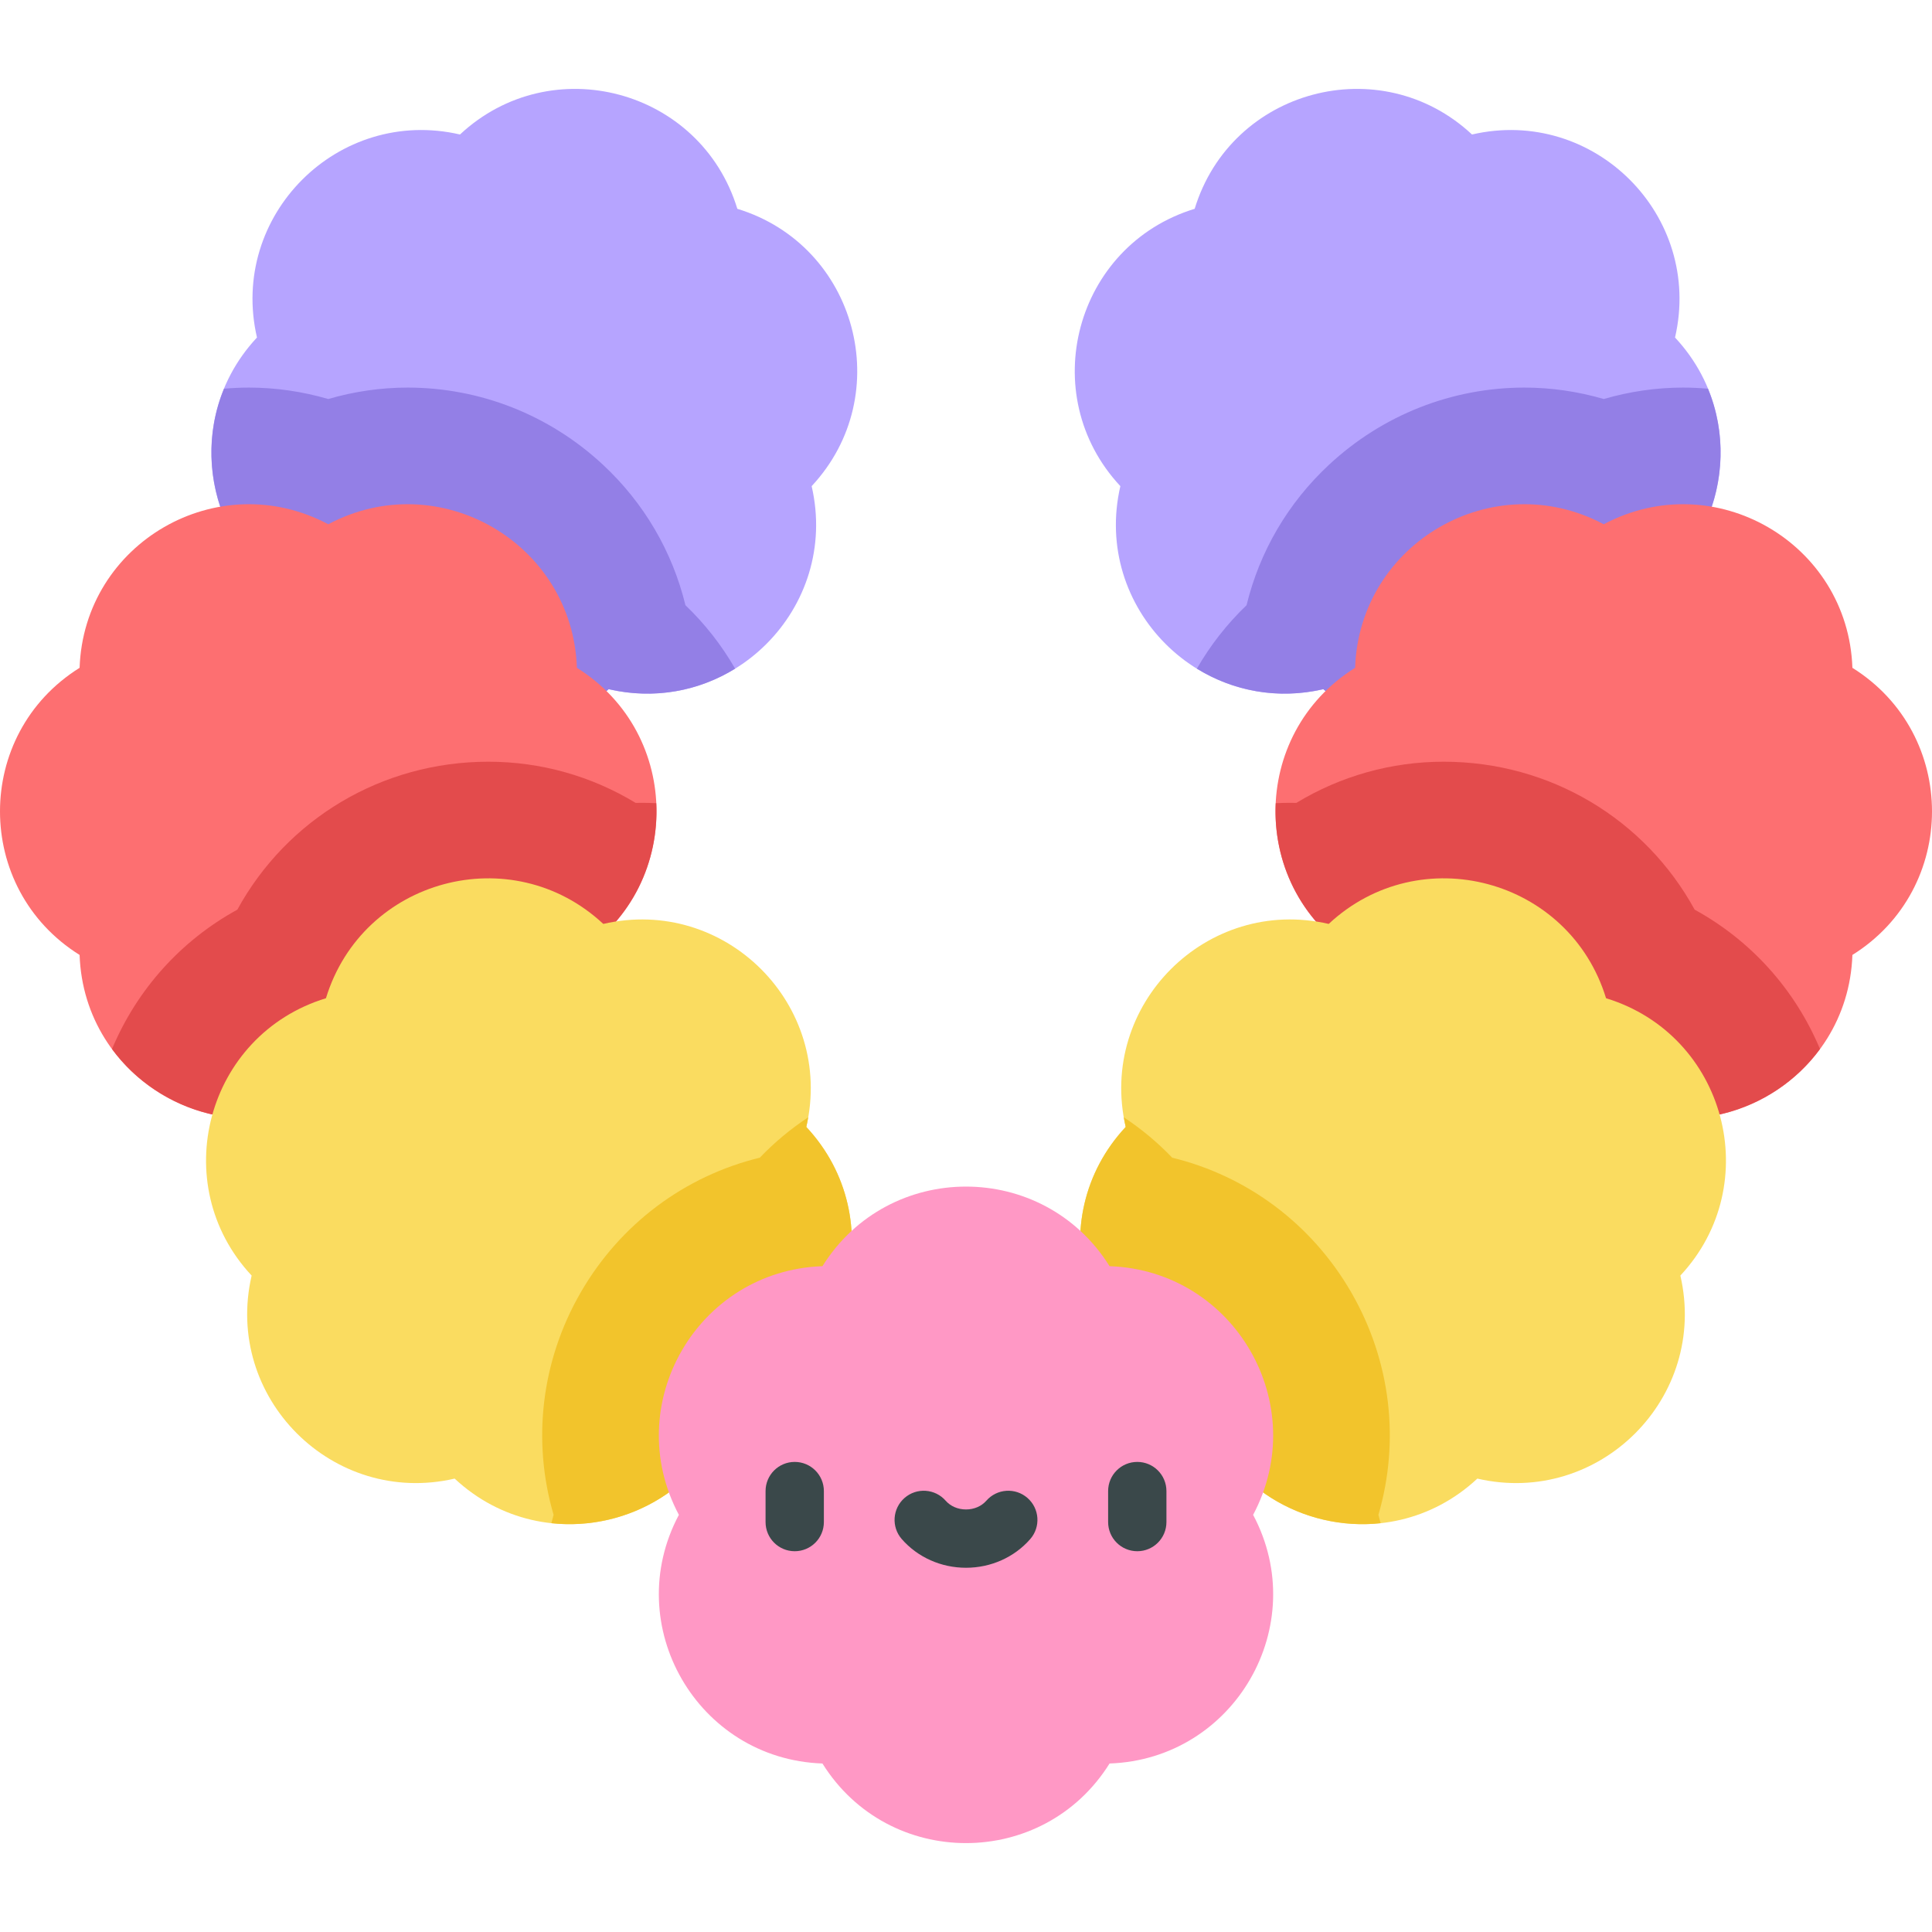 <?xml version="1.0" encoding="iso-8859-1"?>
<!-- Generator: Adobe Illustrator 19.0.0, SVG Export Plug-In . SVG Version: 6.00 Build 0)  -->
<svg version="1.1" id="Capa_1" xmlns="http://www.w3.org/2000/svg" xmlns:xlink="http://www.w3.org/1999/xlink" x="0px" y="0px"
	 viewBox="0 0 511.998 511.998" style="enable-background:new 0 0 511.998 511.998;" xml:space="preserve">
<path style="fill:#B6A4FF;" d="M316.599,55.336c-31.715,9.687-42.316,49.251-19.694,73.497
	c-7.469,32.31,21.495,61.272,53.804,53.804c24.246,22.623,63.81,12.021,73.497-19.694l0,0c31.715-9.687,42.316-49.251,19.694-73.497
	c7.469-32.31-21.495-61.272-53.804-53.804C365.849,13.02,326.285,23.62,316.599,55.336L316.599,55.336z"/>
<path style="fill:#937FE6;" d="M350.709,182.637c-12.262,2.834-24.036,0.412-33.526-5.439c3.548-6.159,7.957-11.828,13.167-16.811
	c3.458-14.211,10.958-27.087,21.868-37.237c14.163-13.177,32.548-20.434,51.767-20.434c7.086,0,14.18,1.031,21.025,3.028
	c6.846-1.996,13.938-3.028,21.024-3.028c2.213,0,4.413,0.107,6.599,0.298c9.623,23.347-2.136,51.898-28.425,59.929l0,0
	C414.519,194.658,374.955,205.26,350.709,182.637z"/>
<path style="fill:#FD6F71;" d="M425.008,138.934c-29.276-15.576-64.747,4.904-65.896,38.045c-28.127,17.566-28.127,58.525,0,76.09
	c1.149,33.142,36.62,53.621,65.896,38.045l0,0c29.276,15.576,64.748-4.904,65.896-38.045c28.127-17.566,28.127-58.525,0-76.09
	C489.756,143.837,454.283,123.357,425.008,138.934L425.008,138.934z"/>
<path style="fill:#E34B4C;" d="M343.541,212.776c11.712-7.107,25.149-10.915,39.027-10.915c28.288,0,53.426,15.257,66.532,39.207
	c14.92,8.177,26.586,21.123,33.213,36.934c-12.505,17.009-36.469,24.198-57.306,13.112l0,0
	c-29.276,15.576-64.747-4.904-65.896-38.046c-14.759-9.217-21.76-24.875-21.03-40.214c1.246-0.062,2.495-0.099,3.751-0.099
	C342.402,212.755,342.971,212.763,343.541,212.776z"/>
<path style="fill:#FADC60;" d="M425.618,264.542c-9.687-31.715-49.251-42.316-73.497-19.694
	c-32.31-7.469-61.272,21.495-53.804,53.804c-22.623,24.246-12.021,63.81,19.694,73.497l0,0
	c9.687,31.715,49.251,42.316,73.497,19.694c32.31,7.469,61.272-21.495,53.804-53.804
	C467.934,313.793,457.334,274.228,425.618,264.542L425.618,264.542z"/>
<path style="fill:#B6A4FF;" d="M195.4,55.336c31.715,9.687,42.316,49.251,19.694,73.497c7.469,32.31-21.495,61.272-53.804,53.804
	c-24.246,22.623-63.81,12.021-73.497-19.694l0,0c-31.715-9.687-42.316-49.251-19.694-73.497
	c-7.469-32.31,21.495-61.272,53.804-53.804C146.149,13.02,185.713,23.62,195.4,55.336L195.4,55.336z"/>
<path style="fill:#937FE6;" d="M161.29,182.637c12.262,2.834,24.036,0.412,33.526-5.439c-3.548-6.159-7.957-11.828-13.167-16.811
	c-3.458-14.211-10.958-27.087-21.868-37.237c-14.163-13.177-32.548-20.434-51.767-20.434c-7.086,0-14.18,1.031-21.025,3.028
	c-6.846-1.996-13.938-3.028-21.024-3.028c-2.213,0-4.413,0.107-6.599,0.298c-9.623,23.347,2.136,51.898,28.425,59.929l0,0
	C97.479,194.658,137.043,205.26,161.29,182.637z"/>
<path style="fill:#FD6F71;" d="M86.991,138.934c29.276-15.576,64.747,4.904,65.896,38.045c28.127,17.566,28.127,58.525,0,76.09
	c-1.149,33.142-36.621,53.621-65.896,38.045l0,0c-29.276,15.576-64.748-4.904-65.896-38.045c-28.127-17.566-28.127-58.525,0-76.09
	C22.243,143.837,57.715,123.357,86.991,138.934L86.991,138.934z"/>
<path style="fill:#E34B4C;" d="M168.456,212.776c-11.712-7.107-25.149-10.915-39.027-10.915c-28.288,0-53.426,15.257-66.532,39.207
	c-14.92,8.177-26.586,21.123-33.213,36.934c12.505,17.009,36.469,24.198,57.306,13.112l0,0
	c29.276,15.576,64.747-4.904,65.896-38.046c14.759-9.217,21.761-24.875,21.03-40.214c-1.245-0.062-2.495-0.099-3.751-0.099
	C169.597,212.755,169.027,212.763,168.456,212.776z"/>
<path style="fill:#FADC60;" d="M86.38,264.542c9.687-31.715,49.251-42.316,73.497-19.694c32.31-7.469,61.272,21.495,53.804,53.804
	c22.623,24.246,12.021,63.81-19.694,73.497l0,0c-9.687,31.715-49.251,42.316-73.497,19.694
	c-32.31,7.469-61.272-21.495-53.804-53.804C44.064,313.793,54.665,274.228,86.38,264.542L86.38,264.542z"/>
<g>
	<path style="fill:#F2C42C;" d="M201.353,306.799c-19.846,4.843-36.96,17.522-47.455,35.701
		c-10.495,18.179-12.918,39.34-7.19,58.948c-0.214,0.735-0.395,1.474-0.586,2.212c20.282,2.193,41.183-9.631,47.865-31.51l0,0
		c31.715-9.687,42.316-49.251,19.694-73.497c0.198-0.857,0.357-1.71,0.505-2.562C209.557,299.158,205.243,302.729,201.353,306.799z"
		/>
	<path style="fill:#F2C42C;" d="M310.645,306.799c19.846,4.843,36.96,17.522,47.455,35.701c10.495,18.179,12.918,39.34,7.19,58.948
		c0.214,0.735,0.395,1.474,0.586,2.212c-20.282,2.193-41.183-9.631-47.865-31.51l0,0c-31.715-9.687-42.316-49.251-19.694-73.497
		c-0.198-0.857-0.357-1.71-0.505-2.562C302.442,299.158,306.755,302.729,310.645,306.799z"/>
</g>
<path style="fill:#FF98C5;" d="M332.089,401.448c15.576-29.276-4.904-64.747-38.045-65.896c-17.566-28.127-58.525-28.127-76.09,0
	c-33.142,1.149-53.621,36.621-38.045,65.896l0,0c-15.576,29.276,4.904,64.748,38.045,65.896c17.566,28.127,58.525,28.127,76.09,0
	C327.186,466.194,347.666,430.723,332.089,401.448L332.089,401.448z"/>
<g>
	<path style="fill:#3A484A;" d="M210.608,411.089c-4.268,0-7.726-3.459-7.726-7.726v-8.215c0-4.267,3.458-7.726,7.726-7.726
		s7.726,3.459,7.726,7.726v8.215C218.335,407.63,214.876,411.089,210.608,411.089z"/>
	<path style="fill:#3A484A;" d="M301.39,411.089c-4.268,0-7.726-3.459-7.726-7.726v-8.215c0-4.267,3.458-7.726,7.726-7.726
		c4.268,0,7.726,3.459,7.726,7.726v8.215C309.116,407.63,305.658,411.089,301.39,411.089z"/>
	<path style="fill:#3A484A;" d="M255.999,415.473c-6.594,0-12.799-2.769-17.02-7.598c-2.809-3.212-2.481-8.093,0.731-10.902
		c3.211-2.809,8.092-2.482,10.902,0.731c1.287,1.471,3.249,2.316,5.387,2.316c2.138,0,4.099-0.844,5.386-2.315
		c2.809-3.213,7.691-3.542,10.902-0.734c3.213,2.808,3.542,7.689,0.733,10.902C268.8,412.704,262.595,415.473,255.999,415.473z"/>
</g>
<g>
</g>
<g>
</g>
<g>
</g>
<g>
</g>
<g>
</g>
<g>
</g>
<g>
</g>
<g>
</g>
<g>
</g>
<g>
</g>
<g>
</g>
<g>
</g>
<g>
</g>
<g>
</g>
<g>
</g>
</svg>
